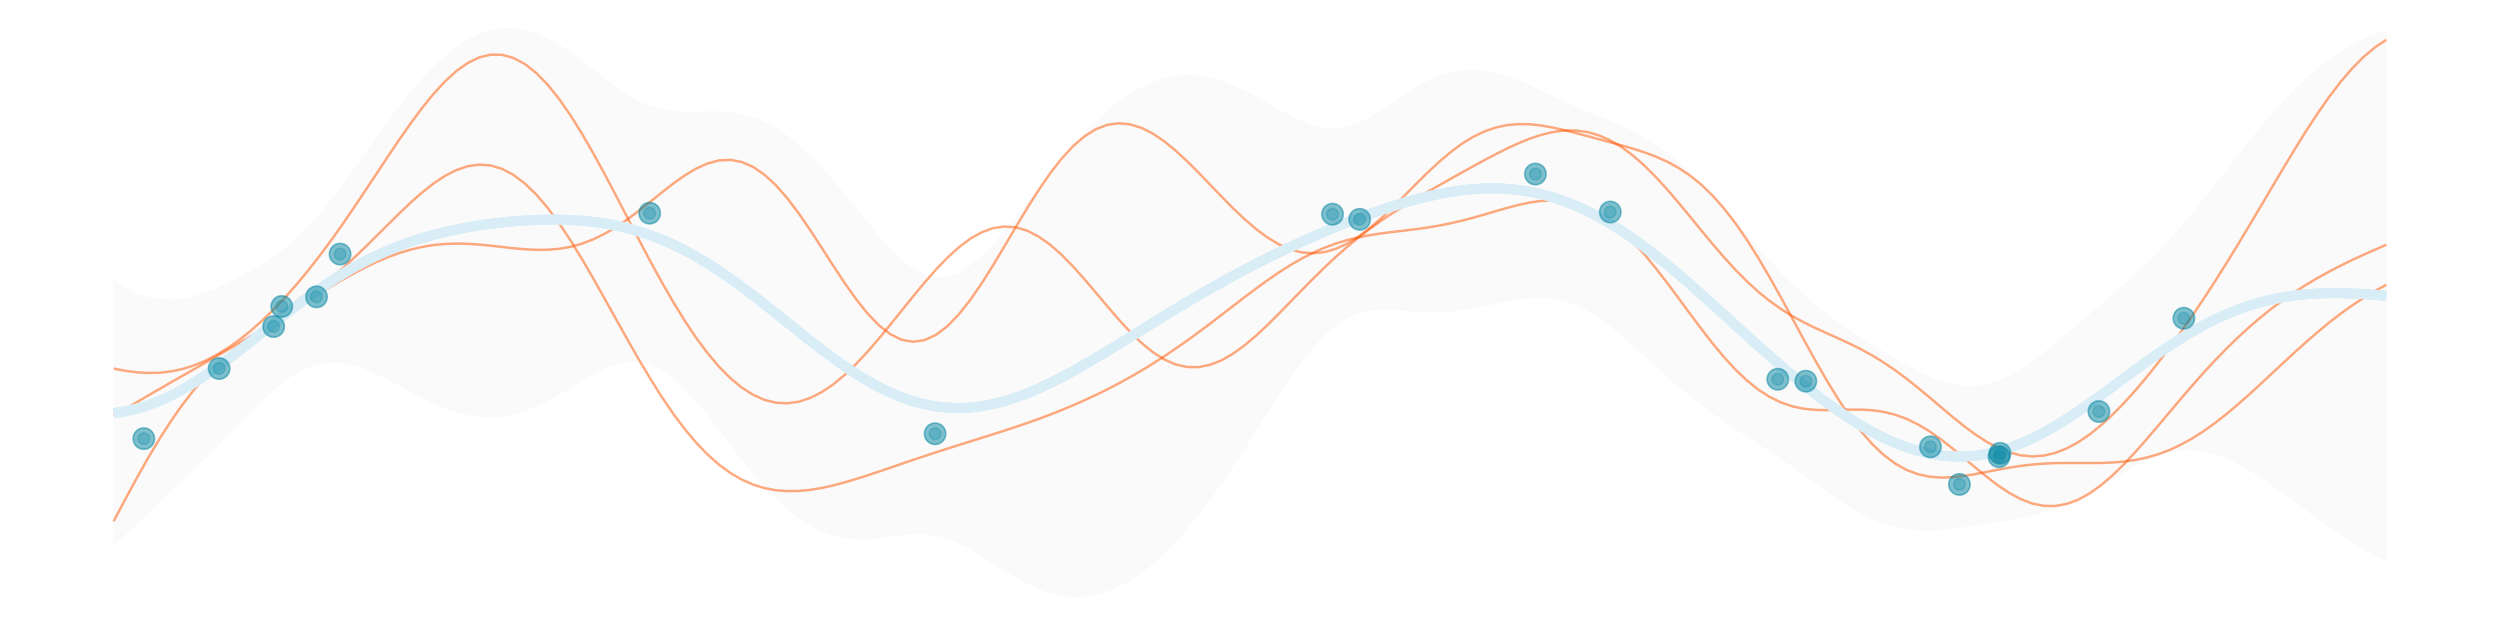 <?xml version='1.0' encoding='UTF-8' ?>
<svg xmlns='http://www.w3.org/2000/svg' xmlns:xlink='http://www.w3.org/1999/xlink' class='svglite' width='1080.00pt' height='270.00pt' viewBox='0 0 1080.00 270.00'>
<defs>
  <style type='text/css'><![CDATA[
    .svglite line, .svglite polyline, .svglite polygon, .svglite path, .svglite rect, .svglite circle {
      fill: none;
      stroke: #000000;
      stroke-linecap: round;
      stroke-linejoin: round;
      stroke-miterlimit: 10.00;
    }
    .svglite text {
      white-space: pre;
    }
  ]]></style>
</defs>
<rect width='100%' height='100%' style='stroke: none; fill: none;'/>
<defs>
  <clipPath id='cpMC4wMHwxMDgwLjAwfDAuMDB8MjcwLjAw'>
    <rect x='0.00' y='0.00' width='1080.00' height='270.00' />
  </clipPath>
</defs>
<g clip-path='url(#cpMC4wMHwxMDgwLjAwfDAuMDB8MjcwLjAw)'>
<polygon points='49.09,121.15 54.02,124.31 58.96,126.74 63.89,128.41 68.83,129.32 73.76,129.50 78.69,129.02 83.63,127.96 88.56,126.41 93.49,124.48 98.43,122.25 103.36,119.78 108.30,117.10 113.23,114.17 118.16,110.93 123.10,107.26 128.03,103.06 132.96,98.22 137.90,92.75 142.83,86.69 147.77,80.16 152.70,73.33 157.63,66.35 162.57,59.37 167.50,52.53 172.43,45.95 177.37,39.74 182.30,34.00 187.24,28.81 192.17,24.24 197.10,20.35 202.04,17.18 206.97,14.77 211.90,13.15 216.84,12.32 221.77,12.27 226.71,13.00 231.64,14.46 236.57,16.60 241.51,19.34 246.44,22.59 251.38,26.21 256.31,30.06 261.24,33.95 266.18,37.67 271.11,41.03 276.04,43.83 280.98,45.94 285.91,47.33 290.85,48.08 295.78,48.33 300.71,48.29 305.65,48.19 310.58,48.22 315.51,48.56 320.45,49.36 325.38,50.71 330.32,52.68 335.25,55.33 340.18,58.65 345.12,62.62 350.05,67.21 354.98,72.34 359.92,77.92 364.85,83.83 369.79,89.92 374.72,96.01 379.65,101.91 384.59,107.37 389.52,112.14 394.45,115.96 399.39,118.57 404.32,119.78 409.26,119.51 414.19,117.79 419.12,114.76 424.06,110.62 428.99,105.61 433.92,99.97 438.86,93.90 443.79,87.60 448.73,81.23 453.66,74.93 458.59,68.81 463.53,62.97 468.46,57.50 473.39,52.46 478.33,47.91 483.26,43.90 488.20,40.46 493.13,37.63 498.06,35.42 503.00,33.83 507.93,32.88 512.86,32.55 517.80,32.83 522.73,33.68 527.67,35.06 532.60,36.91 537.53,39.16 542.47,41.72 547.40,44.48 552.33,47.28 557.27,49.98 562.20,52.37 567.14,54.24 572.07,55.38 577.00,55.60 581.94,54.82 586.87,53.08 591.80,50.54 596.74,47.47 601.67,44.14 606.61,40.83 611.54,37.75 616.47,35.08 621.41,32.92 626.34,31.37 631.27,30.46 636.21,30.21 641.14,30.58 646.08,31.53 651.01,32.98 655.94,34.83 660.88,36.97 665.81,39.26 670.74,41.61 675.68,43.90 680.61,46.09 685.55,48.18 690.48,50.19 695.41,52.21 700.35,54.35 705.28,56.71 710.21,59.38 715.15,62.45 720.08,65.95 725.02,69.92 729.95,74.35 734.88,79.20 739.82,84.42 744.75,89.93 749.68,95.61 754.62,101.37 759.55,107.08 764.49,112.62 769.42,117.90 774.35,122.85 779.29,127.43 784.22,131.65 789.15,135.55 794.09,139.18 799.02,142.59 803.96,145.86 808.89,149.00 813.82,152.06 818.76,155.01 823.69,157.82 828.62,160.42 833.56,162.73 838.49,164.63 843.43,166.02 848.36,166.77 853.29,166.79 858.23,166.04 863.16,164.52 868.10,162.29 873.03,159.45 877.96,156.11 882.90,152.40 887.83,148.43 892.76,144.30 897.70,140.09 902.63,135.84 907.57,131.56 912.50,127.24 917.43,122.86 922.37,118.36 927.30,113.67 932.23,108.74 937.17,103.52 942.10,97.99 947.04,92.16 951.97,86.09 956.90,79.84 961.84,73.50 966.77,67.16 971.70,60.92 976.64,54.86 981.57,49.05 986.51,43.57 991.44,38.45 996.37,33.75 1001.31,29.48 1006.24,25.66 1011.17,22.29 1016.11,19.35 1021.04,16.85 1025.98,14.74 1030.91,13.00 1030.91,242.56 1025.98,240.00 1021.04,237.22 1016.11,234.21 1011.17,231.00 1006.24,227.62 1001.31,224.09 996.37,220.47 991.44,216.81 986.51,213.17 981.57,209.62 976.64,206.24 971.70,203.12 966.77,200.35 961.84,198.01 956.90,196.19 951.97,194.97 947.04,194.42 942.10,194.55 937.17,195.37 932.23,196.85 927.30,198.88 922.37,201.35 917.43,204.13 912.50,207.05 907.57,209.98 902.63,212.79 897.70,215.38 892.76,217.69 887.83,219.67 882.90,221.31 877.96,222.65 873.03,223.73 868.10,224.64 863.16,225.43 858.23,226.19 853.29,226.94 848.36,227.68 843.43,228.36 838.49,228.89 833.56,229.18 828.62,229.12 823.69,228.64 818.76,227.69 813.82,226.22 808.89,224.25 803.96,221.80 799.02,218.94 794.09,215.74 789.15,212.31 784.22,208.76 779.29,205.17 774.35,201.64 769.42,198.21 764.49,194.89 759.55,191.66 754.62,188.47 749.68,185.26 744.75,181.96 739.82,178.51 734.88,174.87 729.95,171.01 725.02,166.92 720.08,162.63 715.15,158.18 710.21,153.67 705.28,149.17 700.35,144.82 695.41,140.75 690.48,137.10 685.55,134.01 680.61,131.57 675.68,129.84 670.74,128.82 665.81,128.46 660.88,128.65 655.94,129.26 651.01,130.16 646.08,131.20 641.14,132.25 636.21,133.21 631.27,133.99 626.34,134.52 621.41,134.79 616.47,134.79 611.54,134.59 606.61,134.26 601.67,133.95 596.74,133.86 591.80,134.23 586.87,135.32 581.94,137.37 577.00,140.56 572.07,144.90 567.14,150.31 562.20,156.60 557.27,163.55 552.33,170.95 547.40,178.61 542.47,186.36 537.53,194.06 532.60,201.59 527.67,208.87 522.73,215.81 517.80,222.36 512.86,228.44 507.93,234.03 503.00,239.09 498.06,243.58 493.13,247.49 488.20,250.78 483.26,253.46 478.33,255.49 473.39,256.88 468.46,257.63 463.53,257.73 458.59,257.20 453.66,256.07 448.73,254.38 443.79,252.18 438.86,249.55 433.92,246.61 428.99,243.48 424.06,240.33 419.12,237.36 414.19,234.77 409.26,232.73 404.32,231.37 399.39,230.73 394.45,230.70 389.52,231.13 384.59,231.79 379.65,232.45 374.72,232.91 369.79,232.98 364.85,232.53 359.92,231.46 354.98,229.70 350.05,227.21 345.12,224.00 340.18,220.07 335.25,215.47 330.32,210.28 325.38,204.58 320.45,198.48 315.51,192.14 310.58,185.71 305.65,179.38 300.71,173.39 295.78,167.95 290.85,163.33 285.91,159.73 280.98,157.31 276.04,156.13 271.11,156.16 266.18,157.23 261.24,159.13 256.31,161.64 251.38,164.49 246.44,167.49 241.51,170.43 236.57,173.16 231.64,175.57 226.71,177.53 221.77,179.00 216.84,179.91 211.90,180.25 206.97,180.03 202.04,179.25 197.10,177.97 192.17,176.24 187.24,174.14 182.30,171.76 177.37,169.19 172.43,166.56 167.50,163.97 162.57,161.56 157.63,159.47 152.70,157.84 147.77,156.81 142.83,156.52 137.90,157.10 132.96,158.63 128.03,161.12 123.10,164.48 118.16,168.55 113.23,173.13 108.30,178.03 103.36,183.07 98.43,188.13 93.49,193.15 88.56,198.07 83.63,202.91 78.69,207.67 73.76,212.39 68.83,217.08 63.89,221.78 58.96,226.47 54.02,231.13 49.09,235.74 ' style='stroke-width: 0.00; stroke: none; fill: #FAFAFA;' />
<polyline points='49.09,121.15 54.02,124.31 58.96,126.74 63.89,128.41 68.83,129.32 73.76,129.50 78.69,129.02 83.63,127.96 88.56,126.41 93.49,124.48 98.43,122.25 103.36,119.78 108.30,117.10 113.23,114.17 118.16,110.93 123.10,107.26 128.03,103.06 132.96,98.22 137.90,92.75 142.83,86.69 147.77,80.16 152.70,73.33 157.63,66.35 162.57,59.37 167.50,52.53 172.43,45.95 177.37,39.74 182.30,34.00 187.24,28.81 192.17,24.24 197.10,20.35 202.04,17.18 206.97,14.77 211.90,13.15 216.84,12.32 221.77,12.27 226.71,13.00 231.64,14.46 236.57,16.60 241.51,19.34 246.44,22.59 251.38,26.21 256.31,30.06 261.24,33.95 266.18,37.67 271.11,41.03 276.04,43.83 280.98,45.94 285.91,47.33 290.85,48.08 295.78,48.33 300.71,48.29 305.65,48.19 310.58,48.22 315.51,48.56 320.45,49.36 325.38,50.71 330.32,52.68 335.25,55.33 340.18,58.65 345.12,62.62 350.05,67.21 354.98,72.34 359.92,77.92 364.85,83.83 369.79,89.92 374.72,96.01 379.65,101.91 384.59,107.37 389.52,112.14 394.45,115.96 399.39,118.57 404.32,119.78 409.26,119.51 414.19,117.79 419.12,114.76 424.06,110.62 428.99,105.61 433.92,99.97 438.86,93.90 443.79,87.60 448.73,81.23 453.66,74.93 458.59,68.81 463.53,62.97 468.46,57.50 473.39,52.46 478.33,47.91 483.26,43.90 488.20,40.46 493.13,37.63 498.06,35.42 503.00,33.83 507.93,32.88 512.86,32.55 517.80,32.83 522.73,33.68 527.67,35.06 532.60,36.91 537.53,39.16 542.47,41.72 547.40,44.48 552.33,47.28 557.27,49.98 562.20,52.37 567.14,54.24 572.07,55.38 577.00,55.60 581.94,54.82 586.87,53.08 591.80,50.54 596.74,47.47 601.67,44.14 606.61,40.83 611.54,37.75 616.47,35.08 621.41,32.92 626.34,31.37 631.27,30.46 636.21,30.21 641.14,30.58 646.08,31.53 651.01,32.98 655.94,34.83 660.88,36.97 665.81,39.26 670.74,41.61 675.68,43.90 680.61,46.09 685.55,48.18 690.48,50.19 695.41,52.21 700.35,54.35 705.28,56.71 710.21,59.38 715.15,62.45 720.08,65.95 725.02,69.92 729.95,74.35 734.88,79.20 739.82,84.42 744.75,89.93 749.68,95.61 754.62,101.37 759.55,107.08 764.49,112.62 769.42,117.90 774.35,122.85 779.29,127.43 784.22,131.65 789.15,135.55 794.09,139.18 799.02,142.59 803.96,145.86 808.89,149.00 813.82,152.06 818.76,155.01 823.69,157.82 828.62,160.42 833.56,162.73 838.49,164.63 843.43,166.02 848.36,166.77 853.29,166.79 858.23,166.04 863.16,164.52 868.10,162.29 873.03,159.45 877.96,156.11 882.90,152.40 887.83,148.43 892.76,144.30 897.70,140.09 902.63,135.84 907.57,131.56 912.50,127.24 917.43,122.86 922.37,118.36 927.30,113.67 932.23,108.74 937.17,103.52 942.10,97.99 947.04,92.16 951.97,86.09 956.90,79.84 961.84,73.50 966.77,67.16 971.70,60.92 976.64,54.86 981.57,49.05 986.51,43.57 991.44,38.45 996.37,33.75 1001.31,29.48 1006.24,25.66 1011.17,22.29 1016.11,19.35 1021.04,16.85 1025.98,14.74 1030.91,13.00 ' style='stroke-width: 1.07; stroke: none;' />
<polyline points='1030.91,242.56 1025.98,240.00 1021.04,237.22 1016.11,234.21 1011.17,231.00 1006.24,227.62 1001.31,224.09 996.37,220.47 991.44,216.81 986.51,213.17 981.57,209.62 976.64,206.24 971.70,203.12 966.77,200.35 961.84,198.01 956.90,196.19 951.97,194.97 947.04,194.42 942.10,194.55 937.17,195.37 932.23,196.85 927.30,198.88 922.37,201.35 917.43,204.13 912.50,207.05 907.57,209.98 902.63,212.79 897.70,215.38 892.76,217.69 887.83,219.67 882.90,221.31 877.96,222.65 873.03,223.73 868.10,224.64 863.16,225.43 858.23,226.19 853.29,226.94 848.36,227.68 843.43,228.36 838.49,228.89 833.56,229.18 828.62,229.12 823.69,228.64 818.76,227.69 813.82,226.22 808.89,224.25 803.96,221.80 799.02,218.94 794.09,215.74 789.15,212.31 784.22,208.76 779.29,205.17 774.35,201.64 769.42,198.21 764.49,194.89 759.55,191.66 754.62,188.47 749.68,185.26 744.75,181.96 739.82,178.51 734.88,174.87 729.95,171.01 725.02,166.92 720.08,162.63 715.15,158.18 710.21,153.67 705.28,149.17 700.35,144.82 695.41,140.75 690.48,137.10 685.55,134.01 680.61,131.57 675.68,129.84 670.74,128.82 665.81,128.46 660.88,128.65 655.94,129.26 651.01,130.16 646.08,131.20 641.14,132.25 636.21,133.21 631.27,133.99 626.34,134.52 621.41,134.79 616.47,134.79 611.54,134.59 606.61,134.26 601.67,133.95 596.74,133.86 591.80,134.23 586.87,135.32 581.94,137.37 577.00,140.56 572.07,144.90 567.14,150.31 562.20,156.60 557.27,163.55 552.33,170.95 547.40,178.61 542.47,186.36 537.53,194.06 532.60,201.59 527.67,208.87 522.73,215.81 517.80,222.36 512.86,228.44 507.93,234.03 503.00,239.09 498.06,243.58 493.13,247.49 488.20,250.78 483.26,253.46 478.33,255.49 473.39,256.88 468.46,257.63 463.53,257.73 458.59,257.20 453.66,256.07 448.73,254.38 443.79,252.18 438.86,249.55 433.92,246.61 428.99,243.48 424.06,240.33 419.12,237.36 414.19,234.77 409.26,232.73 404.32,231.37 399.39,230.73 394.45,230.70 389.52,231.13 384.59,231.79 379.65,232.45 374.72,232.91 369.79,232.98 364.85,232.53 359.92,231.46 354.98,229.70 350.05,227.21 345.12,224.00 340.18,220.07 335.25,215.47 330.32,210.28 325.38,204.58 320.45,198.48 315.51,192.14 310.58,185.71 305.65,179.38 300.71,173.39 295.78,167.95 290.85,163.33 285.91,159.73 280.98,157.31 276.04,156.13 271.11,156.16 266.18,157.23 261.24,159.13 256.31,161.64 251.38,164.49 246.44,167.49 241.51,170.43 236.57,173.16 231.64,175.57 226.71,177.53 221.77,179.00 216.84,179.91 211.90,180.25 206.97,180.03 202.04,179.25 197.10,177.97 192.17,176.24 187.24,174.14 182.30,171.76 177.37,169.19 172.43,166.56 167.50,163.97 162.57,161.56 157.63,159.47 152.70,157.84 147.77,156.81 142.83,156.52 137.90,157.10 132.96,158.63 128.03,161.12 123.10,164.48 118.16,168.55 113.23,173.13 108.30,178.03 103.36,183.07 98.43,188.13 93.49,193.15 88.56,198.07 83.63,202.91 78.69,207.67 73.76,212.39 68.83,217.08 63.89,221.78 58.96,226.47 54.02,231.13 49.09,235.74 ' style='stroke-width: 1.07; stroke: none;' />
<polygon points='49.09,121.15 54.02,124.31 58.96,126.74 63.89,128.41 68.83,129.32 73.76,129.50 78.69,129.02 83.63,127.96 88.56,126.41 93.49,124.48 98.43,122.25 103.36,119.78 108.30,117.10 113.23,114.17 118.16,110.93 123.10,107.26 128.03,103.06 132.96,98.22 137.90,92.75 142.83,86.69 147.77,80.16 152.70,73.33 157.63,66.35 162.57,59.37 167.50,52.53 172.43,45.95 177.37,39.74 182.30,34.00 187.24,28.81 192.17,24.24 197.10,20.35 202.04,17.18 206.97,14.77 211.90,13.15 216.84,12.32 221.77,12.27 226.71,13.00 231.64,14.46 236.57,16.60 241.51,19.34 246.44,22.59 251.38,26.21 256.31,30.06 261.24,33.95 266.18,37.67 271.11,41.03 276.04,43.83 280.98,45.94 285.91,47.33 290.85,48.08 295.78,48.33 300.71,48.29 305.65,48.19 310.58,48.22 315.51,48.56 320.45,49.36 325.38,50.71 330.32,52.68 335.25,55.33 340.18,58.65 345.12,62.62 350.05,67.21 354.98,72.34 359.92,77.92 364.85,83.83 369.79,89.92 374.72,96.01 379.65,101.91 384.59,107.37 389.52,112.14 394.45,115.96 399.39,118.57 404.32,119.78 409.26,119.51 414.19,117.79 419.12,114.76 424.06,110.62 428.99,105.61 433.92,99.97 438.86,93.90 443.79,87.60 448.73,81.23 453.66,74.93 458.59,68.81 463.53,62.97 468.46,57.50 473.39,52.46 478.33,47.91 483.26,43.90 488.20,40.46 493.13,37.63 498.06,35.42 503.00,33.83 507.93,32.88 512.86,32.55 517.80,32.83 522.73,33.68 527.67,35.06 532.60,36.91 537.53,39.16 542.47,41.72 547.40,44.48 552.33,47.28 557.27,49.98 562.20,52.37 567.14,54.24 572.07,55.38 577.00,55.60 581.94,54.82 586.87,53.08 591.80,50.54 596.74,47.47 601.67,44.14 606.61,40.83 611.54,37.75 616.47,35.08 621.41,32.92 626.34,31.37 631.27,30.46 636.21,30.21 641.14,30.58 646.08,31.53 651.01,32.98 655.94,34.83 660.88,36.97 665.81,39.26 670.74,41.61 675.68,43.90 680.61,46.09 685.55,48.18 690.48,50.19 695.41,52.21 700.35,54.35 705.28,56.71 710.21,59.38 715.15,62.45 720.08,65.95 725.02,69.92 729.95,74.35 734.88,79.20 739.82,84.42 744.75,89.93 749.68,95.61 754.62,101.37 759.55,107.08 764.49,112.62 769.42,117.90 774.35,122.85 779.29,127.43 784.22,131.65 789.15,135.55 794.09,139.18 799.02,142.59 803.96,145.86 808.89,149.00 813.82,152.06 818.76,155.01 823.69,157.82 828.62,160.42 833.56,162.73 838.49,164.63 843.43,166.02 848.36,166.77 853.29,166.79 858.23,166.04 863.16,164.52 868.10,162.29 873.03,159.45 877.96,156.11 882.90,152.40 887.83,148.43 892.76,144.30 897.70,140.09 902.63,135.84 907.57,131.56 912.50,127.24 917.43,122.86 922.37,118.36 927.30,113.67 932.23,108.74 937.17,103.52 942.10,97.99 947.04,92.16 951.97,86.09 956.90,79.84 961.84,73.50 966.77,67.16 971.70,60.92 976.64,54.86 981.57,49.05 986.51,43.57 991.44,38.45 996.37,33.75 1001.31,29.48 1006.24,25.66 1011.17,22.29 1016.11,19.35 1021.04,16.85 1025.98,14.74 1030.91,13.00 1030.91,242.56 1025.98,240.00 1021.04,237.22 1016.11,234.21 1011.17,231.00 1006.24,227.62 1001.31,224.09 996.37,220.47 991.44,216.81 986.51,213.17 981.57,209.62 976.64,206.24 971.70,203.12 966.77,200.35 961.84,198.01 956.90,196.19 951.97,194.97 947.04,194.42 942.10,194.55 937.17,195.37 932.23,196.85 927.30,198.88 922.37,201.35 917.43,204.13 912.50,207.05 907.57,209.98 902.63,212.79 897.70,215.38 892.76,217.69 887.83,219.67 882.90,221.31 877.96,222.65 873.03,223.73 868.10,224.64 863.16,225.43 858.23,226.19 853.29,226.94 848.36,227.68 843.43,228.36 838.49,228.89 833.56,229.18 828.62,229.12 823.69,228.64 818.76,227.69 813.82,226.22 808.89,224.25 803.96,221.80 799.02,218.94 794.09,215.74 789.15,212.31 784.22,208.76 779.29,205.17 774.35,201.64 769.42,198.21 764.49,194.89 759.55,191.66 754.62,188.47 749.68,185.26 744.75,181.96 739.82,178.51 734.88,174.87 729.95,171.01 725.02,166.92 720.08,162.63 715.15,158.18 710.21,153.67 705.28,149.17 700.35,144.82 695.41,140.75 690.48,137.10 685.55,134.01 680.61,131.57 675.68,129.84 670.74,128.82 665.81,128.46 660.88,128.65 655.94,129.26 651.01,130.16 646.08,131.20 641.14,132.25 636.21,133.21 631.27,133.99 626.34,134.52 621.41,134.79 616.47,134.79 611.54,134.59 606.61,134.26 601.67,133.95 596.74,133.86 591.80,134.23 586.87,135.32 581.94,137.37 577.00,140.56 572.07,144.90 567.14,150.31 562.20,156.60 557.27,163.55 552.33,170.95 547.40,178.61 542.47,186.36 537.53,194.06 532.60,201.59 527.67,208.87 522.73,215.81 517.80,222.36 512.86,228.44 507.93,234.03 503.00,239.09 498.06,243.58 493.13,247.49 488.20,250.78 483.26,253.46 478.33,255.49 473.39,256.88 468.46,257.63 463.53,257.73 458.59,257.20 453.66,256.07 448.73,254.38 443.79,252.18 438.86,249.55 433.92,246.61 428.99,243.48 424.06,240.33 419.12,237.36 414.19,234.77 409.26,232.73 404.32,231.37 399.39,230.73 394.45,230.70 389.52,231.13 384.59,231.79 379.65,232.45 374.72,232.91 369.79,232.98 364.85,232.53 359.92,231.46 354.98,229.70 350.05,227.21 345.12,224.00 340.18,220.07 335.25,215.47 330.32,210.28 325.38,204.58 320.45,198.48 315.51,192.14 310.58,185.71 305.65,179.38 300.71,173.39 295.78,167.95 290.85,163.33 285.91,159.73 280.98,157.31 276.04,156.13 271.11,156.16 266.18,157.23 261.24,159.13 256.31,161.64 251.38,164.49 246.44,167.49 241.51,170.43 236.57,173.16 231.64,175.57 226.71,177.53 221.77,179.00 216.84,179.91 211.90,180.25 206.97,180.03 202.04,179.25 197.10,177.97 192.17,176.24 187.24,174.14 182.30,171.76 177.37,169.19 172.43,166.56 167.50,163.97 162.57,161.56 157.63,159.47 152.70,157.84 147.77,156.81 142.83,156.52 137.90,157.10 132.96,158.63 128.03,161.12 123.10,164.48 118.16,168.55 113.23,173.13 108.30,178.03 103.36,183.07 98.43,188.13 93.49,193.15 88.56,198.07 83.63,202.91 78.69,207.67 73.76,212.39 68.83,217.08 63.89,221.78 58.96,226.47 54.02,231.13 49.09,235.74 ' style='stroke-width: 0.00; stroke: none; fill: #FAFAFA;' />
<polyline points='49.09,121.15 54.02,124.31 58.96,126.74 63.89,128.41 68.83,129.32 73.76,129.50 78.69,129.02 83.63,127.96 88.56,126.41 93.49,124.48 98.43,122.25 103.36,119.78 108.30,117.10 113.23,114.17 118.16,110.93 123.10,107.26 128.03,103.06 132.96,98.22 137.90,92.75 142.83,86.69 147.77,80.16 152.70,73.33 157.63,66.35 162.57,59.37 167.50,52.53 172.43,45.95 177.37,39.74 182.30,34.00 187.24,28.81 192.17,24.24 197.10,20.35 202.04,17.18 206.97,14.77 211.90,13.15 216.84,12.32 221.77,12.27 226.71,13.00 231.64,14.46 236.57,16.60 241.51,19.34 246.44,22.59 251.38,26.21 256.31,30.06 261.24,33.95 266.18,37.67 271.11,41.03 276.04,43.83 280.98,45.94 285.91,47.33 290.85,48.08 295.78,48.33 300.71,48.29 305.65,48.19 310.58,48.22 315.51,48.56 320.45,49.36 325.38,50.71 330.32,52.68 335.25,55.33 340.18,58.65 345.12,62.62 350.05,67.21 354.98,72.34 359.92,77.92 364.85,83.83 369.79,89.92 374.72,96.01 379.65,101.91 384.59,107.37 389.52,112.14 394.45,115.96 399.39,118.57 404.32,119.78 409.26,119.51 414.19,117.79 419.12,114.76 424.06,110.62 428.99,105.61 433.92,99.97 438.86,93.90 443.79,87.60 448.73,81.23 453.66,74.93 458.59,68.81 463.53,62.97 468.46,57.50 473.39,52.46 478.33,47.91 483.26,43.90 488.20,40.46 493.13,37.63 498.06,35.42 503.00,33.83 507.93,32.88 512.86,32.55 517.80,32.83 522.73,33.68 527.67,35.06 532.60,36.91 537.53,39.16 542.47,41.72 547.40,44.48 552.33,47.28 557.27,49.98 562.20,52.37 567.14,54.24 572.07,55.38 577.00,55.60 581.94,54.82 586.87,53.08 591.80,50.54 596.74,47.47 601.67,44.14 606.61,40.83 611.54,37.75 616.47,35.08 621.41,32.92 626.34,31.37 631.27,30.46 636.21,30.21 641.14,30.58 646.08,31.53 651.01,32.98 655.94,34.83 660.88,36.97 665.81,39.26 670.74,41.61 675.68,43.90 680.61,46.09 685.55,48.18 690.48,50.19 695.41,52.21 700.35,54.35 705.28,56.71 710.21,59.38 715.15,62.45 720.08,65.95 725.02,69.92 729.95,74.35 734.88,79.20 739.82,84.42 744.75,89.93 749.68,95.61 754.62,101.37 759.55,107.08 764.49,112.62 769.42,117.90 774.35,122.85 779.29,127.43 784.22,131.65 789.15,135.55 794.09,139.18 799.02,142.59 803.96,145.86 808.89,149.00 813.82,152.06 818.76,155.01 823.69,157.82 828.62,160.42 833.56,162.73 838.49,164.63 843.43,166.02 848.36,166.77 853.29,166.79 858.23,166.04 863.16,164.52 868.10,162.29 873.03,159.45 877.96,156.11 882.90,152.40 887.83,148.43 892.76,144.30 897.70,140.09 902.63,135.84 907.57,131.56 912.50,127.24 917.43,122.86 922.37,118.36 927.30,113.67 932.23,108.74 937.17,103.52 942.10,97.99 947.04,92.16 951.97,86.09 956.90,79.84 961.84,73.50 966.77,67.16 971.70,60.92 976.64,54.86 981.57,49.05 986.51,43.57 991.44,38.45 996.37,33.75 1001.31,29.48 1006.24,25.66 1011.17,22.29 1016.11,19.35 1021.04,16.85 1025.98,14.74 1030.91,13.00 ' style='stroke-width: 1.07; stroke: none;' />
<polyline points='1030.91,242.56 1025.98,240.00 1021.04,237.22 1016.11,234.21 1011.17,231.00 1006.24,227.62 1001.31,224.09 996.37,220.47 991.44,216.81 986.51,213.17 981.57,209.62 976.64,206.24 971.70,203.12 966.77,200.35 961.84,198.01 956.90,196.19 951.97,194.97 947.04,194.42 942.10,194.55 937.17,195.37 932.23,196.85 927.30,198.88 922.37,201.35 917.43,204.13 912.50,207.05 907.57,209.98 902.63,212.79 897.70,215.38 892.76,217.69 887.83,219.67 882.90,221.31 877.96,222.65 873.03,223.73 868.10,224.64 863.16,225.43 858.23,226.19 853.29,226.94 848.36,227.68 843.43,228.36 838.49,228.89 833.56,229.18 828.62,229.12 823.69,228.64 818.76,227.69 813.82,226.22 808.89,224.25 803.96,221.80 799.02,218.94 794.09,215.74 789.15,212.31 784.22,208.76 779.29,205.17 774.35,201.64 769.42,198.21 764.49,194.89 759.55,191.66 754.62,188.47 749.68,185.26 744.75,181.96 739.82,178.51 734.88,174.87 729.95,171.01 725.02,166.92 720.08,162.63 715.15,158.18 710.21,153.67 705.28,149.17 700.35,144.82 695.41,140.75 690.48,137.10 685.55,134.01 680.61,131.57 675.68,129.84 670.74,128.82 665.81,128.46 660.88,128.65 655.94,129.26 651.01,130.16 646.08,131.20 641.14,132.25 636.21,133.21 631.27,133.99 626.34,134.52 621.41,134.79 616.47,134.79 611.54,134.59 606.61,134.26 601.67,133.95 596.74,133.86 591.80,134.23 586.87,135.32 581.94,137.37 577.00,140.56 572.07,144.90 567.14,150.31 562.20,156.60 557.27,163.55 552.33,170.95 547.40,178.61 542.47,186.36 537.53,194.06 532.60,201.59 527.67,208.87 522.73,215.81 517.80,222.36 512.86,228.44 507.93,234.03 503.00,239.09 498.06,243.58 493.13,247.49 488.20,250.78 483.26,253.46 478.33,255.49 473.39,256.88 468.46,257.63 463.53,257.73 458.59,257.20 453.66,256.07 448.73,254.38 443.79,252.18 438.86,249.55 433.92,246.61 428.99,243.48 424.06,240.33 419.12,237.36 414.19,234.77 409.26,232.73 404.32,231.37 399.39,230.73 394.45,230.70 389.52,231.13 384.59,231.79 379.65,232.45 374.72,232.91 369.79,232.98 364.85,232.53 359.92,231.46 354.98,229.70 350.05,227.21 345.12,224.00 340.18,220.07 335.25,215.47 330.32,210.28 325.38,204.58 320.45,198.48 315.51,192.14 310.58,185.71 305.65,179.38 300.71,173.39 295.78,167.95 290.85,163.33 285.91,159.73 280.98,157.31 276.04,156.13 271.11,156.16 266.18,157.23 261.24,159.13 256.31,161.64 251.38,164.49 246.44,167.49 241.51,170.43 236.57,173.16 231.64,175.57 226.71,177.53 221.77,179.00 216.84,179.91 211.90,180.25 206.97,180.03 202.04,179.25 197.10,177.97 192.17,176.24 187.24,174.14 182.30,171.76 177.37,169.19 172.43,166.56 167.50,163.97 162.57,161.56 157.63,159.47 152.70,157.84 147.77,156.81 142.83,156.52 137.90,157.10 132.96,158.63 128.03,161.12 123.10,164.48 118.16,168.55 113.23,173.13 108.30,178.03 103.36,183.07 98.43,188.13 93.49,193.15 88.56,198.07 83.63,202.91 78.69,207.67 73.76,212.39 68.83,217.08 63.89,221.78 58.96,226.47 54.02,231.13 49.09,235.74 ' style='stroke-width: 1.07; stroke: none;' />
<polygon points='49.09,121.15 54.02,124.31 58.96,126.74 63.89,128.41 68.83,129.32 73.76,129.50 78.69,129.02 83.63,127.96 88.56,126.41 93.49,124.48 98.43,122.25 103.36,119.78 108.30,117.10 113.23,114.17 118.16,110.93 123.10,107.26 128.03,103.06 132.96,98.22 137.90,92.75 142.83,86.69 147.77,80.16 152.70,73.33 157.63,66.35 162.57,59.37 167.50,52.53 172.43,45.95 177.37,39.74 182.30,34.00 187.24,28.81 192.17,24.24 197.10,20.35 202.04,17.18 206.97,14.77 211.90,13.15 216.84,12.32 221.77,12.27 226.71,13.00 231.64,14.46 236.57,16.60 241.51,19.34 246.44,22.59 251.38,26.21 256.31,30.06 261.24,33.95 266.18,37.67 271.11,41.03 276.04,43.83 280.98,45.94 285.91,47.33 290.85,48.08 295.78,48.33 300.71,48.29 305.65,48.19 310.58,48.22 315.51,48.56 320.45,49.36 325.38,50.71 330.32,52.68 335.25,55.33 340.18,58.65 345.12,62.62 350.05,67.21 354.98,72.34 359.92,77.92 364.85,83.83 369.79,89.92 374.72,96.01 379.65,101.91 384.59,107.37 389.52,112.14 394.45,115.96 399.39,118.57 404.32,119.78 409.26,119.51 414.19,117.79 419.12,114.76 424.06,110.62 428.99,105.61 433.92,99.97 438.86,93.90 443.79,87.60 448.73,81.23 453.66,74.93 458.59,68.81 463.53,62.97 468.46,57.50 473.39,52.46 478.33,47.91 483.26,43.90 488.20,40.46 493.13,37.63 498.06,35.42 503.00,33.83 507.93,32.88 512.86,32.55 517.80,32.83 522.73,33.68 527.67,35.06 532.60,36.91 537.53,39.16 542.47,41.72 547.40,44.48 552.33,47.28 557.27,49.98 562.20,52.37 567.14,54.24 572.07,55.38 577.00,55.60 581.94,54.82 586.87,53.08 591.80,50.54 596.74,47.47 601.67,44.14 606.61,40.83 611.54,37.75 616.47,35.08 621.41,32.92 626.34,31.37 631.27,30.46 636.21,30.21 641.14,30.58 646.08,31.53 651.01,32.98 655.94,34.83 660.88,36.97 665.81,39.26 670.74,41.61 675.68,43.90 680.61,46.09 685.55,48.18 690.48,50.19 695.41,52.21 700.35,54.35 705.28,56.71 710.21,59.38 715.15,62.45 720.08,65.95 725.02,69.92 729.95,74.35 734.88,79.20 739.82,84.42 744.75,89.93 749.68,95.61 754.62,101.37 759.55,107.08 764.49,112.62 769.42,117.90 774.35,122.85 779.29,127.43 784.22,131.65 789.15,135.55 794.09,139.18 799.02,142.59 803.96,145.86 808.89,149.00 813.82,152.06 818.76,155.01 823.69,157.82 828.62,160.42 833.56,162.73 838.49,164.63 843.43,166.02 848.36,166.77 853.29,166.79 858.23,166.04 863.16,164.52 868.10,162.29 873.03,159.45 877.96,156.11 882.90,152.40 887.83,148.43 892.76,144.30 897.70,140.09 902.63,135.84 907.57,131.56 912.50,127.24 917.43,122.86 922.37,118.36 927.30,113.67 932.23,108.74 937.17,103.52 942.10,97.99 947.04,92.16 951.97,86.09 956.90,79.84 961.84,73.50 966.77,67.16 971.70,60.92 976.64,54.86 981.57,49.05 986.51,43.57 991.44,38.45 996.37,33.75 1001.31,29.48 1006.24,25.66 1011.17,22.29 1016.11,19.35 1021.04,16.85 1025.98,14.74 1030.91,13.00 1030.91,242.56 1025.98,240.00 1021.04,237.22 1016.11,234.21 1011.17,231.00 1006.24,227.62 1001.31,224.09 996.37,220.47 991.44,216.81 986.51,213.17 981.57,209.62 976.64,206.24 971.70,203.12 966.77,200.35 961.84,198.01 956.90,196.19 951.97,194.97 947.04,194.42 942.10,194.55 937.17,195.37 932.23,196.85 927.30,198.88 922.37,201.35 917.43,204.13 912.50,207.05 907.57,209.98 902.63,212.79 897.70,215.38 892.76,217.69 887.83,219.67 882.90,221.31 877.96,222.65 873.03,223.73 868.10,224.64 863.16,225.43 858.23,226.19 853.29,226.94 848.36,227.68 843.43,228.36 838.49,228.89 833.56,229.18 828.62,229.12 823.69,228.64 818.76,227.69 813.82,226.22 808.89,224.25 803.96,221.80 799.02,218.94 794.09,215.74 789.15,212.31 784.22,208.76 779.29,205.17 774.35,201.64 769.42,198.21 764.49,194.89 759.55,191.66 754.62,188.47 749.68,185.26 744.75,181.96 739.82,178.51 734.88,174.87 729.95,171.01 725.02,166.92 720.08,162.63 715.15,158.18 710.21,153.67 705.28,149.17 700.35,144.82 695.41,140.75 690.48,137.10 685.55,134.01 680.61,131.57 675.68,129.84 670.74,128.82 665.81,128.46 660.88,128.65 655.94,129.26 651.01,130.16 646.08,131.20 641.14,132.25 636.21,133.21 631.27,133.99 626.34,134.52 621.41,134.79 616.47,134.79 611.54,134.59 606.61,134.26 601.67,133.95 596.74,133.86 591.80,134.23 586.87,135.32 581.94,137.37 577.00,140.56 572.07,144.90 567.14,150.31 562.20,156.60 557.27,163.55 552.33,170.95 547.40,178.61 542.47,186.36 537.53,194.06 532.60,201.59 527.67,208.87 522.73,215.81 517.80,222.36 512.86,228.44 507.93,234.03 503.00,239.09 498.06,243.58 493.13,247.49 488.20,250.78 483.26,253.46 478.33,255.49 473.39,256.88 468.46,257.63 463.53,257.73 458.59,257.20 453.66,256.07 448.73,254.38 443.79,252.18 438.86,249.55 433.92,246.61 428.99,243.48 424.06,240.33 419.12,237.36 414.19,234.77 409.26,232.73 404.32,231.37 399.39,230.73 394.45,230.70 389.52,231.13 384.59,231.79 379.65,232.45 374.72,232.91 369.79,232.98 364.85,232.53 359.92,231.46 354.98,229.70 350.05,227.21 345.12,224.00 340.18,220.07 335.25,215.47 330.32,210.28 325.38,204.58 320.45,198.48 315.51,192.14 310.58,185.71 305.65,179.38 300.71,173.39 295.78,167.95 290.85,163.33 285.91,159.73 280.98,157.31 276.04,156.13 271.11,156.16 266.18,157.23 261.24,159.13 256.31,161.64 251.38,164.49 246.44,167.49 241.51,170.43 236.57,173.16 231.64,175.57 226.71,177.53 221.77,179.00 216.84,179.91 211.90,180.25 206.97,180.03 202.04,179.25 197.10,177.97 192.17,176.24 187.24,174.14 182.30,171.76 177.37,169.19 172.43,166.56 167.50,163.97 162.57,161.56 157.63,159.47 152.70,157.84 147.77,156.81 142.83,156.52 137.90,157.10 132.96,158.63 128.03,161.12 123.10,164.48 118.16,168.55 113.23,173.13 108.30,178.03 103.36,183.07 98.43,188.13 93.49,193.15 88.56,198.07 83.63,202.91 78.69,207.67 73.76,212.39 68.83,217.08 63.89,221.78 58.96,226.47 54.02,231.13 49.09,235.74 ' style='stroke-width: 0.00; stroke: none; fill: #FAFAFA;' />
<polyline points='49.09,121.15 54.02,124.31 58.96,126.74 63.89,128.41 68.83,129.32 73.76,129.50 78.69,129.02 83.63,127.96 88.56,126.41 93.49,124.48 98.43,122.25 103.36,119.78 108.30,117.10 113.23,114.17 118.16,110.93 123.10,107.26 128.03,103.06 132.96,98.22 137.90,92.75 142.83,86.69 147.77,80.16 152.70,73.33 157.63,66.35 162.57,59.37 167.50,52.53 172.43,45.95 177.37,39.74 182.30,34.00 187.24,28.81 192.17,24.24 197.10,20.35 202.04,17.18 206.97,14.77 211.90,13.15 216.84,12.32 221.77,12.27 226.71,13.00 231.64,14.46 236.57,16.60 241.51,19.34 246.44,22.59 251.38,26.21 256.31,30.06 261.24,33.95 266.18,37.67 271.11,41.03 276.04,43.83 280.98,45.94 285.91,47.33 290.85,48.08 295.78,48.33 300.71,48.29 305.65,48.19 310.58,48.22 315.51,48.56 320.45,49.36 325.38,50.71 330.32,52.68 335.25,55.33 340.18,58.65 345.12,62.62 350.05,67.21 354.98,72.34 359.92,77.92 364.85,83.83 369.79,89.92 374.72,96.01 379.65,101.91 384.59,107.37 389.52,112.14 394.45,115.96 399.39,118.57 404.32,119.78 409.26,119.51 414.19,117.79 419.12,114.76 424.06,110.62 428.99,105.61 433.92,99.97 438.86,93.90 443.79,87.60 448.73,81.23 453.66,74.93 458.59,68.81 463.53,62.97 468.46,57.50 473.39,52.46 478.33,47.91 483.26,43.90 488.20,40.46 493.13,37.63 498.06,35.42 503.00,33.83 507.93,32.88 512.86,32.55 517.80,32.83 522.73,33.68 527.67,35.06 532.60,36.91 537.53,39.16 542.47,41.72 547.40,44.48 552.33,47.28 557.27,49.98 562.20,52.37 567.14,54.24 572.07,55.38 577.00,55.60 581.94,54.82 586.87,53.08 591.80,50.54 596.74,47.47 601.67,44.14 606.61,40.83 611.54,37.75 616.47,35.08 621.41,32.92 626.34,31.37 631.27,30.46 636.21,30.21 641.14,30.58 646.08,31.53 651.01,32.98 655.94,34.83 660.88,36.97 665.81,39.26 670.74,41.61 675.68,43.90 680.61,46.09 685.55,48.18 690.48,50.19 695.41,52.21 700.35,54.35 705.28,56.71 710.21,59.38 715.15,62.45 720.08,65.95 725.02,69.92 729.95,74.35 734.88,79.20 739.82,84.42 744.75,89.93 749.68,95.61 754.62,101.37 759.55,107.08 764.49,112.62 769.42,117.90 774.35,122.85 779.29,127.43 784.22,131.65 789.15,135.55 794.09,139.18 799.02,142.59 803.96,145.86 808.89,149.00 813.82,152.06 818.76,155.01 823.69,157.82 828.62,160.42 833.56,162.73 838.49,164.63 843.43,166.02 848.36,166.77 853.29,166.79 858.23,166.04 863.16,164.52 868.10,162.29 873.03,159.45 877.96,156.11 882.90,152.40 887.83,148.43 892.76,144.30 897.70,140.09 902.63,135.84 907.57,131.56 912.50,127.24 917.43,122.86 922.37,118.36 927.30,113.67 932.23,108.74 937.17,103.52 942.10,97.99 947.04,92.16 951.97,86.09 956.90,79.84 961.84,73.50 966.77,67.16 971.70,60.92 976.64,54.86 981.57,49.05 986.51,43.57 991.44,38.45 996.37,33.75 1001.31,29.48 1006.24,25.66 1011.17,22.29 1016.11,19.35 1021.04,16.85 1025.98,14.74 1030.91,13.00 ' style='stroke-width: 1.07; stroke: none;' />
<polyline points='1030.91,242.56 1025.98,240.00 1021.04,237.22 1016.11,234.21 1011.17,231.00 1006.24,227.62 1001.31,224.09 996.37,220.47 991.44,216.81 986.51,213.17 981.57,209.62 976.64,206.24 971.70,203.12 966.77,200.35 961.84,198.01 956.90,196.19 951.97,194.97 947.04,194.42 942.10,194.55 937.17,195.37 932.23,196.85 927.30,198.88 922.37,201.35 917.43,204.13 912.50,207.05 907.57,209.98 902.63,212.79 897.70,215.38 892.76,217.69 887.83,219.67 882.90,221.31 877.96,222.65 873.03,223.73 868.10,224.64 863.16,225.43 858.23,226.19 853.29,226.94 848.36,227.68 843.43,228.36 838.49,228.89 833.56,229.18 828.62,229.12 823.69,228.64 818.76,227.69 813.82,226.22 808.89,224.25 803.96,221.80 799.02,218.94 794.09,215.74 789.15,212.31 784.22,208.76 779.29,205.17 774.35,201.64 769.42,198.21 764.49,194.89 759.55,191.66 754.62,188.47 749.68,185.26 744.75,181.96 739.82,178.51 734.88,174.87 729.95,171.01 725.02,166.92 720.08,162.63 715.15,158.18 710.21,153.67 705.28,149.17 700.35,144.82 695.41,140.75 690.48,137.10 685.55,134.01 680.61,131.57 675.68,129.84 670.74,128.82 665.81,128.46 660.88,128.65 655.94,129.26 651.01,130.16 646.08,131.20 641.14,132.25 636.21,133.21 631.27,133.99 626.34,134.52 621.41,134.79 616.47,134.79 611.54,134.59 606.61,134.26 601.67,133.95 596.74,133.86 591.80,134.23 586.87,135.32 581.94,137.37 577.00,140.56 572.07,144.90 567.14,150.31 562.20,156.60 557.27,163.55 552.33,170.95 547.40,178.61 542.47,186.36 537.53,194.06 532.60,201.59 527.67,208.87 522.73,215.81 517.80,222.36 512.86,228.44 507.93,234.03 503.00,239.09 498.06,243.58 493.13,247.49 488.20,250.78 483.26,253.46 478.33,255.49 473.39,256.88 468.46,257.63 463.53,257.73 458.59,257.20 453.66,256.07 448.73,254.38 443.79,252.18 438.86,249.55 433.92,246.61 428.99,243.48 424.06,240.33 419.12,237.36 414.19,234.77 409.26,232.73 404.32,231.37 399.39,230.73 394.45,230.70 389.52,231.13 384.59,231.79 379.65,232.45 374.72,232.91 369.79,232.98 364.85,232.53 359.92,231.46 354.98,229.70 350.05,227.21 345.12,224.00 340.18,220.07 335.25,215.47 330.32,210.28 325.38,204.58 320.45,198.48 315.51,192.14 310.58,185.71 305.65,179.38 300.71,173.39 295.78,167.95 290.85,163.33 285.91,159.73 280.98,157.31 276.04,156.13 271.11,156.16 266.18,157.23 261.24,159.13 256.31,161.64 251.38,164.49 246.44,167.49 241.51,170.43 236.57,173.16 231.64,175.57 226.71,177.53 221.77,179.00 216.84,179.91 211.90,180.25 206.97,180.03 202.04,179.25 197.10,177.97 192.17,176.24 187.24,174.14 182.30,171.76 177.37,169.19 172.43,166.56 167.50,163.97 162.57,161.56 157.63,159.47 152.70,157.84 147.77,156.81 142.83,156.52 137.90,157.10 132.96,158.63 128.03,161.12 123.10,164.48 118.16,168.55 113.23,173.13 108.30,178.03 103.36,183.07 98.43,188.13 93.49,193.15 88.56,198.07 83.63,202.91 78.69,207.67 73.76,212.39 68.83,217.08 63.89,221.78 58.96,226.47 54.02,231.13 49.09,235.74 ' style='stroke-width: 1.07; stroke: none;' />
<polyline points='49.09,225.18 54.02,215.87 58.96,206.76 63.89,197.99 68.83,189.72 73.76,182.03 78.69,174.99 83.63,168.63 88.56,162.93 93.49,157.81 98.43,153.27 103.36,149.16 108.30,145.40 113.23,141.90 118.16,138.54 123.10,135.17 128.03,131.76 132.96,128.20 137.90,124.44 142.83,120.43 147.77,116.14 152.70,111.63 157.63,106.91 162.57,102.03 167.50,97.11 172.43,92.24 177.37,87.55 182.30,83.19 187.24,79.30 192.17,76.02 197.10,73.49 202.04,71.82 206.97,71.12 211.90,71.47 216.84,72.93 221.77,75.53 226.71,79.24 231.64,84.01 236.57,89.77 241.51,96.42 246.44,103.83 251.38,111.86 256.31,120.33 261.24,129.09 266.18,137.95 271.11,146.79 276.04,155.40 280.98,163.69 285.91,171.49 290.85,178.74 295.78,185.33 300.71,191.20 305.65,196.34 310.58,200.71 315.51,204.32 320.45,207.18 325.38,209.34 330.32,210.87 335.25,211.78 340.18,212.16 345.12,212.08 350.05,211.62 354.98,210.80 359.92,209.71 364.85,208.39 369.79,206.94 374.72,205.37 379.65,203.73 384.59,202.05 389.52,200.37 394.45,198.68 399.39,197.04 404.32,195.41 409.26,193.83 414.19,192.25 419.12,190.71 424.06,189.16 428.99,187.61 433.92,186.03 438.86,184.41 443.79,182.72 448.73,180.96 453.66,179.11 458.59,177.17 463.53,175.11 468.46,172.93 473.39,170.64 478.33,168.21 483.26,165.65 488.20,162.92 493.13,160.08 498.06,157.06 503.00,153.90 507.93,150.57 512.86,147.12 517.80,143.52 522.73,139.84 527.67,136.06 532.60,132.27 537.53,128.47 542.47,124.76 547.40,121.18 552.33,117.78 557.27,114.62 562.20,111.77 567.14,109.25 572.07,107.06 577.00,105.23 581.94,103.73 586.87,102.54 591.80,101.59 596.74,100.83 601.67,100.19 606.61,99.62 611.54,99.00 616.47,98.33 621.41,97.51 626.34,96.53 631.27,95.40 636.21,94.11 641.14,92.70 646.08,91.24 651.01,89.83 655.94,88.55 660.88,87.48 665.81,86.80 670.74,86.58 675.68,86.93 680.61,87.93 685.55,89.65 690.48,92.15 695.41,95.43 700.35,99.50 705.28,104.27 710.21,109.70 715.15,115.67 720.08,122.04 725.02,128.66 729.95,135.35 734.88,141.96 739.82,148.32 744.75,154.24 749.68,159.63 754.62,164.33 759.55,168.29 764.49,171.46 769.42,173.88 774.35,175.55 779.29,176.57 784.22,177.07 789.15,177.19 794.09,177.10 799.02,176.97 803.96,176.96 808.89,177.23 813.82,177.95 818.76,179.17 823.69,180.97 828.62,183.38 833.56,186.34 838.49,189.81 843.43,193.67 848.36,197.75 853.29,201.92 858.23,205.96 863.16,209.71 868.10,213.00 873.03,215.64 877.96,217.52 882.90,218.51 887.83,218.59 892.76,217.72 897.70,215.92 902.63,213.20 907.57,209.68 912.50,205.47 917.43,200.67 922.37,195.38 927.30,189.80 932.23,184.02 937.17,178.16 942.10,172.31 947.04,166.58 951.97,161.00 956.90,155.66 961.84,150.59 966.77,145.79 971.70,141.28 976.64,137.06 981.57,133.11 986.51,129.48 991.44,126.09 996.37,122.94 1001.31,120.02 1006.24,117.31 1011.17,114.74 1016.11,112.34 1021.04,110.06 1025.98,107.87 1030.91,105.72 ' style='stroke-width: 1.07; stroke: #FF5500; stroke-opacity: 0.50; stroke-linecap: butt;' />
<polyline points='49.09,159.25 54.02,160.16 58.96,160.81 63.89,161.12 68.83,161.03 73.76,160.47 78.69,159.45 83.63,157.92 88.56,155.89 93.49,153.35 98.43,150.32 103.36,146.84 108.30,142.90 113.23,138.53 118.16,133.75 123.10,128.57 128.03,123.00 132.96,117.06 137.90,110.74 142.83,104.12 147.77,97.19 152.70,90.00 157.63,82.63 162.57,75.18 167.50,67.73 172.43,60.41 177.37,53.35 182.30,46.69 187.24,40.61 192.17,35.24 197.10,30.73 202.04,27.22 206.97,24.82 211.90,23.61 216.84,23.67 221.77,25.01 226.71,27.64 231.64,31.51 236.57,36.57 241.51,42.71 246.44,49.80 251.38,57.70 256.31,66.26 261.24,75.29 266.18,84.64 271.11,94.15 276.04,103.62 280.98,112.93 285.91,121.93 290.85,130.50 295.78,138.52 300.71,145.88 305.65,152.52 310.58,158.37 315.51,163.35 320.45,167.43 325.38,170.57 330.32,172.77 335.25,173.98 340.18,174.22 345.12,173.53 350.05,171.90 354.98,169.40 359.92,166.09 364.85,162.01 369.79,157.28 374.72,152.01 379.65,146.30 384.59,140.31 389.52,134.18 394.45,128.06 399.39,122.09 404.32,116.47 409.26,111.35 414.19,106.85 419.12,103.15 424.06,100.37 428.99,98.56 433.92,97.84 438.86,98.22 443.79,99.68 448.73,102.21 453.66,105.70 458.59,110.05 463.53,115.06 468.46,120.59 473.39,126.40 478.33,132.27 483.26,138.00 488.20,143.37 493.13,148.14 498.06,152.16 503.00,155.30 507.93,157.46 512.86,158.55 517.80,158.60 522.73,157.60 527.67,155.67 532.60,152.84 537.53,149.30 542.47,145.14 547.40,140.55 552.33,135.66 557.27,130.59 562.20,125.51 567.14,120.51 572.07,115.66 577.00,111.04 581.94,106.70 586.87,102.62 591.80,98.84 596.74,95.30 601.67,92.00 606.61,88.88 611.54,85.90 616.47,83.02 621.41,80.21 626.34,77.42 631.27,74.67 636.21,71.94 641.14,69.25 646.08,66.65 651.01,64.17 655.94,61.90 660.88,59.90 665.81,58.26 670.74,57.06 675.68,56.40 680.61,56.36 685.55,57.00 690.48,58.39 695.41,60.53 700.35,63.43 705.28,67.06 710.21,71.37 715.15,76.29 720.08,81.69 725.02,87.44 729.95,93.40 734.88,99.43 739.82,105.38 744.75,111.12 749.68,116.52 754.62,121.50 759.55,126.03 764.49,130.01 769.42,133.54 774.35,136.59 779.29,139.27 784.22,141.70 789.15,143.94 794.09,146.14 799.02,148.44 803.96,150.89 808.89,153.60 813.82,156.63 818.76,159.98 823.69,163.65 828.62,167.58 833.56,171.68 838.49,175.88 843.43,180.03 848.36,184.00 853.29,187.64 858.23,190.85 863.16,193.49 868.10,195.47 873.03,196.71 877.96,197.19 882.90,196.82 887.83,195.68 892.76,193.74 897.70,191.07 902.63,187.74 907.57,183.76 912.50,179.25 917.43,174.24 922.37,168.80 927.30,162.97 932.23,156.80 937.17,150.31 942.10,143.52 947.04,136.44 951.97,129.11 956.90,121.51 961.84,113.68 966.77,105.65 971.70,97.45 976.64,89.13 981.57,80.77 986.51,72.46 991.44,64.31 996.37,56.38 1001.31,48.84 1006.24,41.79 1011.17,35.34 1016.11,29.58 1021.04,24.59 1025.98,20.46 1030.91,17.19 ' style='stroke-width: 1.07; stroke: #FF5500; stroke-opacity: 0.50; stroke-linecap: butt;' />
<polyline points='49.09,179.76 54.02,176.77 58.96,173.83 63.89,170.93 68.83,168.07 73.76,165.23 78.69,162.42 83.63,159.60 88.56,156.76 93.49,153.95 98.43,151.07 103.36,148.17 108.30,145.22 113.23,142.21 118.16,139.19 123.10,136.12 128.03,133.02 132.96,129.93 137.90,126.87 142.83,123.85 147.77,120.95 152.70,118.18 157.63,115.59 162.57,113.24 167.50,111.13 172.43,109.33 177.37,107.84 182.30,106.69 187.24,105.87 192.17,105.40 197.10,105.23 202.04,105.32 206.97,105.66 211.90,106.13 216.84,106.68 221.77,107.24 226.71,107.67 231.64,107.93 236.57,107.89 241.51,107.49 246.44,106.64 251.38,105.29 256.31,103.39 261.24,100.99 266.18,98.07 271.11,94.72 276.04,91.01 280.98,87.11 285.91,83.14 290.85,79.30 295.78,75.80 300.71,72.84 305.65,70.62 310.58,69.30 315.51,69.05 320.45,69.97 325.38,72.12 330.32,75.53 335.25,80.09 340.18,85.73 345.12,92.26 350.05,99.45 354.98,107.03 359.92,114.73 364.85,122.20 369.79,129.18 374.72,135.37 379.65,140.50 384.59,144.35 389.52,146.77 394.45,147.65 399.39,146.93 404.32,144.68 409.26,140.93 414.19,135.84 419.12,129.62 424.06,122.45 428.99,114.63 433.92,106.40 438.86,98.07 443.79,89.86 448.73,82.06 453.66,74.88 458.59,68.53 463.53,63.18 468.46,58.93 473.39,55.82 478.33,53.94 483.26,53.25 488.20,53.71 493.13,55.24 498.06,57.74 503.00,61.09 507.93,65.12 512.86,69.68 517.80,74.60 522.73,79.76 527.67,84.88 532.60,89.89 537.53,94.58 542.47,98.83 547.40,102.50 552.33,105.48 557.27,107.68 562.20,109.02 567.14,109.42 572.07,108.93 577.00,107.53 581.94,105.27 586.87,102.23 591.80,98.52 596.74,94.24 601.67,89.57 606.61,84.66 611.54,79.68 616.47,74.80 621.41,70.19 626.34,65.99 631.27,62.29 636.21,59.23 641.14,56.83 646.08,55.10 651.01,54.05 655.94,53.61 660.88,53.68 665.81,54.23 670.74,55.09 675.68,56.19 680.61,57.44 685.55,58.74 690.48,60.07 695.41,61.40 700.35,62.75 705.28,64.18 710.21,65.76 715.15,67.58 720.08,69.77 725.02,72.46 729.95,75.74 734.88,79.71 739.82,84.47 744.75,90.04 749.68,96.41 754.62,103.54 759.55,111.38 764.49,119.79 769.42,128.61 774.35,137.67 779.29,146.78 784.22,155.73 789.15,164.32 794.09,172.39 799.02,179.76 803.96,186.31 808.89,191.94 813.82,196.59 818.76,200.29 823.69,203.02 828.62,204.88 833.56,205.93 838.49,206.32 843.43,206.17 848.36,205.62 853.29,204.81 858.23,203.86 863.16,202.91 868.10,202.02 873.03,201.26 877.96,200.67 882.90,200.29 887.83,200.07 892.76,199.99 897.70,200.01 902.63,200.01 907.57,199.99 912.50,199.81 917.43,199.41 922.37,198.73 927.30,197.70 932.23,196.27 937.17,194.42 942.10,192.12 947.04,189.40 951.97,186.26 956.90,182.73 961.84,178.86 966.77,174.72 971.70,170.35 976.64,165.83 981.57,161.24 986.51,156.63 991.44,152.09 996.37,147.63 1001.31,143.38 1006.24,139.31 1011.17,135.50 1016.11,131.96 1021.04,128.71 1025.98,125.72 1030.91,123.01 ' style='stroke-width: 1.07; stroke: #FF5500; stroke-opacity: 0.50; stroke-linecap: butt;' />
<polyline points='49.09,178.44 54.02,177.72 58.96,176.60 63.89,175.09 68.83,173.20 73.76,170.95 78.69,168.34 83.63,165.43 88.56,162.24 93.49,158.81 98.43,155.19 103.36,151.43 108.30,147.56 113.23,143.65 118.16,139.74 123.10,135.87 128.03,132.09 132.96,128.43 137.90,124.92 142.83,121.60 147.77,118.48 152.70,115.58 157.63,112.91 162.57,110.47 167.50,108.25 172.43,106.25 177.37,104.47 182.30,102.88 187.24,101.48 192.17,100.24 197.10,99.16 202.04,98.22 206.97,97.40 211.90,96.70 216.84,96.11 221.77,95.63 226.71,95.27 231.64,95.01 236.57,94.88 241.51,94.88 246.44,95.04 251.38,95.35 256.31,95.85 261.24,96.54 266.18,97.45 271.11,98.59 276.04,99.98 280.98,101.62 285.91,103.53 290.85,105.70 295.78,108.14 300.71,110.84 305.65,113.78 310.58,116.96 315.51,120.35 320.45,123.92 325.38,127.64 330.32,131.48 335.25,135.40 340.18,139.36 345.12,143.31 350.05,147.21 354.98,151.02 359.92,154.69 364.85,158.18 369.79,161.45 374.72,164.46 379.65,167.18 384.59,169.58 389.52,171.64 394.45,173.33 399.39,174.65 404.32,175.58 409.26,176.12 414.19,176.28 419.12,176.06 424.06,175.47 428.99,174.54 433.92,173.29 438.86,171.73 443.79,169.89 448.73,167.80 453.66,165.50 458.59,163.00 463.53,160.35 468.46,157.56 473.39,154.67 478.33,151.70 483.26,148.68 488.20,145.62 493.13,142.56 498.06,139.50 503.00,136.46 507.93,133.46 512.86,130.50 517.80,127.59 522.73,124.75 527.67,121.97 532.60,119.25 537.53,116.61 542.47,114.04 547.40,111.54 552.33,109.12 557.27,106.76 562.20,104.48 567.14,102.28 572.07,100.14 577.00,98.08 581.94,96.10 586.87,94.20 591.80,92.38 596.74,90.66 601.67,89.05 606.61,87.55 611.54,86.17 616.47,84.94 621.41,83.85 626.34,82.94 631.27,82.22 636.21,81.71 641.14,81.42 646.08,81.37 651.01,81.57 655.94,82.05 660.88,82.81 665.81,83.86 670.74,85.21 675.68,86.87 680.61,88.83 685.55,91.09 690.48,93.65 695.41,96.48 700.35,99.59 705.28,102.94 710.21,106.52 715.15,110.32 720.08,114.29 725.02,118.42 729.95,122.68 734.88,127.04 739.82,131.47 744.75,135.94 749.68,140.44 754.62,144.92 759.55,149.37 764.49,153.75 769.42,158.05 774.35,162.24 779.29,166.30 784.22,170.21 789.15,173.93 794.09,177.46 799.02,180.76 803.96,183.83 808.89,186.63 813.82,189.14 818.76,191.35 823.69,193.23 828.62,194.77 833.56,195.95 838.49,196.76 843.43,197.19 848.36,197.22 853.29,196.87 858.23,196.12 863.16,194.98 868.10,193.46 873.03,191.59 877.96,189.38 882.90,186.85 887.83,184.05 892.76,181.00 897.70,177.74 902.63,174.31 907.57,170.77 912.50,167.15 917.43,163.49 922.37,159.86 927.30,156.28 932.23,152.79 937.17,149.45 942.10,146.27 947.04,143.29 951.97,140.53 956.90,138.01 961.84,135.75 966.77,133.75 971.70,132.02 976.64,130.55 981.57,129.33 986.51,128.37 991.44,127.63 996.37,127.11 1001.31,126.79 1006.24,126.64 1011.17,126.64 1016.11,126.78 1021.04,127.03 1025.98,127.37 1030.91,127.78 ' style='stroke-width: 4.27; stroke: #D9EDF7; stroke-linecap: butt;' />
<polyline points='49.09,178.44 54.02,177.72 58.96,176.60 63.89,175.09 68.83,173.20 73.76,170.95 78.69,168.34 83.63,165.43 88.56,162.24 93.49,158.81 98.43,155.19 103.36,151.43 108.30,147.56 113.23,143.65 118.16,139.74 123.10,135.87 128.03,132.09 132.96,128.43 137.90,124.92 142.83,121.60 147.77,118.48 152.70,115.58 157.63,112.91 162.57,110.47 167.50,108.25 172.43,106.25 177.37,104.47 182.30,102.88 187.24,101.48 192.17,100.24 197.10,99.16 202.04,98.22 206.97,97.40 211.90,96.70 216.84,96.11 221.77,95.63 226.71,95.27 231.64,95.01 236.57,94.88 241.51,94.88 246.44,95.04 251.38,95.35 256.31,95.85 261.24,96.54 266.18,97.45 271.11,98.59 276.04,99.98 280.98,101.62 285.91,103.53 290.85,105.70 295.78,108.14 300.71,110.84 305.65,113.78 310.58,116.96 315.51,120.35 320.45,123.92 325.38,127.64 330.32,131.48 335.25,135.40 340.18,139.36 345.12,143.31 350.05,147.21 354.98,151.02 359.92,154.69 364.85,158.18 369.79,161.45 374.72,164.46 379.65,167.18 384.59,169.58 389.52,171.64 394.45,173.33 399.39,174.65 404.32,175.58 409.26,176.12 414.19,176.28 419.12,176.06 424.06,175.47 428.99,174.54 433.92,173.29 438.86,171.73 443.79,169.89 448.73,167.80 453.66,165.50 458.59,163.00 463.53,160.35 468.46,157.56 473.39,154.67 478.33,151.70 483.26,148.68 488.20,145.62 493.13,142.56 498.06,139.50 503.00,136.46 507.93,133.46 512.86,130.50 517.80,127.59 522.73,124.75 527.67,121.97 532.60,119.25 537.53,116.61 542.47,114.04 547.40,111.54 552.33,109.12 557.27,106.76 562.20,104.48 567.14,102.28 572.07,100.14 577.00,98.08 581.94,96.10 586.87,94.20 591.80,92.38 596.74,90.66 601.67,89.05 606.61,87.55 611.54,86.17 616.47,84.94 621.41,83.85 626.34,82.94 631.27,82.22 636.21,81.71 641.14,81.42 646.08,81.37 651.01,81.57 655.94,82.05 660.88,82.81 665.81,83.86 670.74,85.21 675.68,86.87 680.61,88.83 685.55,91.09 690.48,93.65 695.41,96.48 700.35,99.59 705.28,102.94 710.21,106.52 715.15,110.32 720.08,114.29 725.02,118.42 729.95,122.68 734.88,127.04 739.82,131.47 744.75,135.94 749.68,140.44 754.62,144.92 759.55,149.37 764.49,153.75 769.42,158.05 774.35,162.24 779.29,166.30 784.22,170.21 789.15,173.93 794.09,177.46 799.02,180.76 803.96,183.83 808.89,186.63 813.82,189.14 818.76,191.35 823.69,193.23 828.62,194.77 833.56,195.95 838.49,196.76 843.43,197.19 848.36,197.22 853.29,196.87 858.23,196.12 863.16,194.98 868.10,193.46 873.03,191.59 877.96,189.38 882.90,186.85 887.83,184.05 892.76,181.00 897.70,177.74 902.63,174.31 907.57,170.77 912.50,167.15 917.43,163.49 922.37,159.86 927.30,156.28 932.23,152.79 937.17,149.45 942.10,146.27 947.04,143.29 951.97,140.53 956.90,138.01 961.84,135.75 966.77,133.75 971.70,132.02 976.64,130.55 981.57,129.33 986.51,128.37 991.44,127.63 996.37,127.11 1001.31,126.79 1006.24,126.64 1011.17,126.64 1016.11,126.78 1021.04,127.03 1025.98,127.37 1030.91,127.78 ' style='stroke-width: 4.27; stroke: #D9EDF7; stroke-linecap: butt;' />
<polyline points='49.09,178.44 54.02,177.72 58.96,176.60 63.89,175.09 68.83,173.20 73.76,170.95 78.69,168.34 83.63,165.43 88.56,162.24 93.49,158.81 98.43,155.19 103.36,151.43 108.30,147.56 113.23,143.65 118.16,139.74 123.10,135.87 128.03,132.09 132.96,128.43 137.90,124.92 142.83,121.60 147.77,118.48 152.70,115.58 157.63,112.91 162.57,110.47 167.50,108.25 172.43,106.25 177.37,104.47 182.30,102.88 187.24,101.48 192.17,100.24 197.10,99.16 202.04,98.22 206.97,97.40 211.90,96.70 216.84,96.11 221.77,95.63 226.71,95.27 231.64,95.01 236.57,94.88 241.51,94.88 246.44,95.04 251.38,95.35 256.31,95.85 261.24,96.54 266.18,97.45 271.11,98.59 276.04,99.98 280.98,101.62 285.91,103.53 290.85,105.70 295.78,108.14 300.71,110.84 305.65,113.78 310.58,116.96 315.51,120.35 320.45,123.92 325.38,127.64 330.32,131.48 335.25,135.40 340.18,139.36 345.12,143.31 350.05,147.21 354.98,151.02 359.92,154.69 364.85,158.18 369.79,161.45 374.72,164.46 379.65,167.18 384.59,169.58 389.52,171.64 394.45,173.33 399.39,174.65 404.32,175.58 409.26,176.12 414.19,176.28 419.12,176.06 424.06,175.47 428.99,174.54 433.92,173.29 438.86,171.73 443.79,169.89 448.73,167.80 453.66,165.50 458.59,163.00 463.53,160.35 468.46,157.56 473.39,154.67 478.33,151.70 483.26,148.68 488.20,145.62 493.13,142.56 498.06,139.50 503.00,136.46 507.93,133.46 512.86,130.50 517.80,127.59 522.73,124.75 527.67,121.97 532.60,119.25 537.53,116.61 542.47,114.04 547.40,111.54 552.33,109.12 557.27,106.76 562.20,104.48 567.14,102.28 572.07,100.14 577.00,98.08 581.94,96.10 586.87,94.20 591.80,92.38 596.74,90.66 601.67,89.05 606.61,87.55 611.54,86.17 616.47,84.94 621.41,83.85 626.34,82.94 631.27,82.22 636.21,81.71 641.14,81.42 646.08,81.37 651.01,81.57 655.94,82.05 660.88,82.81 665.81,83.86 670.74,85.21 675.68,86.87 680.61,88.83 685.55,91.09 690.48,93.65 695.41,96.48 700.35,99.59 705.28,102.94 710.21,106.52 715.15,110.32 720.08,114.29 725.02,118.42 729.95,122.68 734.88,127.04 739.82,131.47 744.75,135.94 749.68,140.44 754.62,144.92 759.55,149.37 764.49,153.75 769.42,158.05 774.35,162.24 779.29,166.30 784.22,170.21 789.15,173.93 794.09,177.46 799.02,180.76 803.96,183.83 808.89,186.63 813.82,189.14 818.76,191.35 823.69,193.23 828.62,194.77 833.56,195.95 838.49,196.76 843.43,197.19 848.36,197.22 853.29,196.87 858.23,196.12 863.16,194.98 868.10,193.46 873.03,191.59 877.96,189.38 882.90,186.85 887.83,184.05 892.76,181.00 897.70,177.74 902.63,174.31 907.57,170.77 912.50,167.15 917.43,163.49 922.37,159.86 927.30,156.28 932.23,152.79 937.17,149.45 942.10,146.27 947.04,143.29 951.97,140.53 956.90,138.01 961.84,135.75 966.77,133.75 971.70,132.02 976.64,130.55 981.57,129.33 986.51,128.37 991.44,127.63 996.37,127.11 1001.31,126.79 1006.24,126.64 1011.17,126.64 1016.11,126.78 1021.04,127.03 1025.98,127.37 1030.91,127.78 ' style='stroke-width: 4.27; stroke: #D9EDF7; stroke-linecap: butt;' />
<circle cx='780.13' cy='164.68' r='4.62' style='stroke-width: 0.71; stroke: #0085A1; stroke-opacity: 0.50; fill: #0085A1; fill-opacity: 0.50;' />
<circle cx='663.30' cy='75.19' r='4.62' style='stroke-width: 0.71; stroke: #0085A1; stroke-opacity: 0.50; fill: #0085A1; fill-opacity: 0.50;' />
<circle cx='62.14' cy='189.48' r='4.62' style='stroke-width: 0.71; stroke: #0085A1; stroke-opacity: 0.50; fill: #0085A1; fill-opacity: 0.50;' />
<circle cx='846.47' cy='209.27' r='4.62' style='stroke-width: 0.71; stroke: #0085A1; stroke-opacity: 0.50; fill: #0085A1; fill-opacity: 0.50;' />
<circle cx='575.65' cy='92.53' r='4.62' style='stroke-width: 0.71; stroke: #0085A1; stroke-opacity: 0.50; fill: #0085A1; fill-opacity: 0.50;' />
<circle cx='403.96' cy='187.38' r='4.62' style='stroke-width: 0.71; stroke: #0085A1; stroke-opacity: 0.50; fill: #0085A1; fill-opacity: 0.50;' />
<circle cx='146.91' cy='109.76' r='4.62' style='stroke-width: 0.71; stroke: #0085A1; stroke-opacity: 0.50; fill: #0085A1; fill-opacity: 0.50;' />
<circle cx='695.64' cy='91.60' r='4.62' style='stroke-width: 0.71; stroke: #0085A1; stroke-opacity: 0.50; fill: #0085A1; fill-opacity: 0.50;' />
<circle cx='863.57' cy='197.29' r='4.62' style='stroke-width: 0.71; stroke: #0085A1; stroke-opacity: 0.50; fill: #0085A1; fill-opacity: 0.50;' />
<circle cx='136.74' cy='128.23' r='4.62' style='stroke-width: 0.71; stroke: #0085A1; stroke-opacity: 0.50; fill: #0085A1; fill-opacity: 0.50;' />
<circle cx='94.67' cy='159.20' r='4.62' style='stroke-width: 0.71; stroke: #0085A1; stroke-opacity: 0.50; fill: #0085A1; fill-opacity: 0.50;' />
<circle cx='906.73' cy='177.78' r='4.62' style='stroke-width: 0.71; stroke: #0085A1; stroke-opacity: 0.50; fill: #0085A1; fill-opacity: 0.50;' />
<circle cx='864.00' cy='195.82' r='4.62' style='stroke-width: 0.71; stroke: #0085A1; stroke-opacity: 0.50; fill: #0085A1; fill-opacity: 0.50;' />
<circle cx='280.66' cy='92.09' r='4.62' style='stroke-width: 0.71; stroke: #0085A1; stroke-opacity: 0.50; fill: #0085A1; fill-opacity: 0.50;' />
<circle cx='587.37' cy='94.75' r='4.62' style='stroke-width: 0.71; stroke: #0085A1; stroke-opacity: 0.50; fill: #0085A1; fill-opacity: 0.50;' />
<circle cx='943.44' cy='137.49' r='4.62' style='stroke-width: 0.71; stroke: #0085A1; stroke-opacity: 0.50; fill: #0085A1; fill-opacity: 0.50;' />
<circle cx='118.23' cy='141.06' r='4.62' style='stroke-width: 0.71; stroke: #0085A1; stroke-opacity: 0.50; fill: #0085A1; fill-opacity: 0.50;' />
<circle cx='768.01' cy='163.83' r='4.62' style='stroke-width: 0.71; stroke: #0085A1; stroke-opacity: 0.50; fill: #0085A1; fill-opacity: 0.50;' />
<circle cx='121.72' cy='132.39' r='4.62' style='stroke-width: 0.71; stroke: #0085A1; stroke-opacity: 0.50; fill: #0085A1; fill-opacity: 0.50;' />
<circle cx='833.96' cy='193.03' r='4.62' style='stroke-width: 0.71; stroke: #0085A1; stroke-opacity: 0.50; fill: #0085A1; fill-opacity: 0.50;' />
<circle cx='780.13' cy='164.68' r='2.49' style='stroke-width: 0.71; stroke: #0085A1; stroke-opacity: 0.25; fill: #0085A1; fill-opacity: 0.25;' />
<circle cx='663.30' cy='75.19' r='2.49' style='stroke-width: 0.71; stroke: #0085A1; stroke-opacity: 0.25; fill: #0085A1; fill-opacity: 0.25;' />
<circle cx='62.14' cy='189.48' r='2.49' style='stroke-width: 0.71; stroke: #0085A1; stroke-opacity: 0.25; fill: #0085A1; fill-opacity: 0.25;' />
<circle cx='846.47' cy='209.27' r='2.49' style='stroke-width: 0.71; stroke: #0085A1; stroke-opacity: 0.25; fill: #0085A1; fill-opacity: 0.25;' />
<circle cx='575.65' cy='92.53' r='2.49' style='stroke-width: 0.71; stroke: #0085A1; stroke-opacity: 0.25; fill: #0085A1; fill-opacity: 0.25;' />
<circle cx='403.96' cy='187.38' r='2.49' style='stroke-width: 0.71; stroke: #0085A1; stroke-opacity: 0.25; fill: #0085A1; fill-opacity: 0.25;' />
<circle cx='146.91' cy='109.76' r='2.49' style='stroke-width: 0.71; stroke: #0085A1; stroke-opacity: 0.25; fill: #0085A1; fill-opacity: 0.25;' />
<circle cx='695.64' cy='91.60' r='2.49' style='stroke-width: 0.71; stroke: #0085A1; stroke-opacity: 0.25; fill: #0085A1; fill-opacity: 0.25;' />
<circle cx='863.57' cy='197.29' r='2.49' style='stroke-width: 0.71; stroke: #0085A1; stroke-opacity: 0.25; fill: #0085A1; fill-opacity: 0.25;' />
<circle cx='136.74' cy='128.23' r='2.49' style='stroke-width: 0.71; stroke: #0085A1; stroke-opacity: 0.25; fill: #0085A1; fill-opacity: 0.25;' />
<circle cx='94.67' cy='159.20' r='2.49' style='stroke-width: 0.71; stroke: #0085A1; stroke-opacity: 0.25; fill: #0085A1; fill-opacity: 0.25;' />
<circle cx='906.73' cy='177.78' r='2.49' style='stroke-width: 0.71; stroke: #0085A1; stroke-opacity: 0.25; fill: #0085A1; fill-opacity: 0.25;' />
<circle cx='864.00' cy='195.82' r='2.49' style='stroke-width: 0.71; stroke: #0085A1; stroke-opacity: 0.25; fill: #0085A1; fill-opacity: 0.25;' />
<circle cx='280.66' cy='92.09' r='2.49' style='stroke-width: 0.71; stroke: #0085A1; stroke-opacity: 0.25; fill: #0085A1; fill-opacity: 0.25;' />
<circle cx='587.37' cy='94.75' r='2.49' style='stroke-width: 0.71; stroke: #0085A1; stroke-opacity: 0.25; fill: #0085A1; fill-opacity: 0.25;' />
<circle cx='943.44' cy='137.49' r='2.49' style='stroke-width: 0.71; stroke: #0085A1; stroke-opacity: 0.25; fill: #0085A1; fill-opacity: 0.25;' />
<circle cx='118.23' cy='141.06' r='2.49' style='stroke-width: 0.71; stroke: #0085A1; stroke-opacity: 0.25; fill: #0085A1; fill-opacity: 0.25;' />
<circle cx='768.01' cy='163.83' r='2.49' style='stroke-width: 0.71; stroke: #0085A1; stroke-opacity: 0.25; fill: #0085A1; fill-opacity: 0.25;' />
<circle cx='121.72' cy='132.39' r='2.49' style='stroke-width: 0.71; stroke: #0085A1; stroke-opacity: 0.25; fill: #0085A1; fill-opacity: 0.25;' />
<circle cx='833.96' cy='193.03' r='2.49' style='stroke-width: 0.71; stroke: #0085A1; stroke-opacity: 0.25; fill: #0085A1; fill-opacity: 0.25;' />
</g>
</svg>
